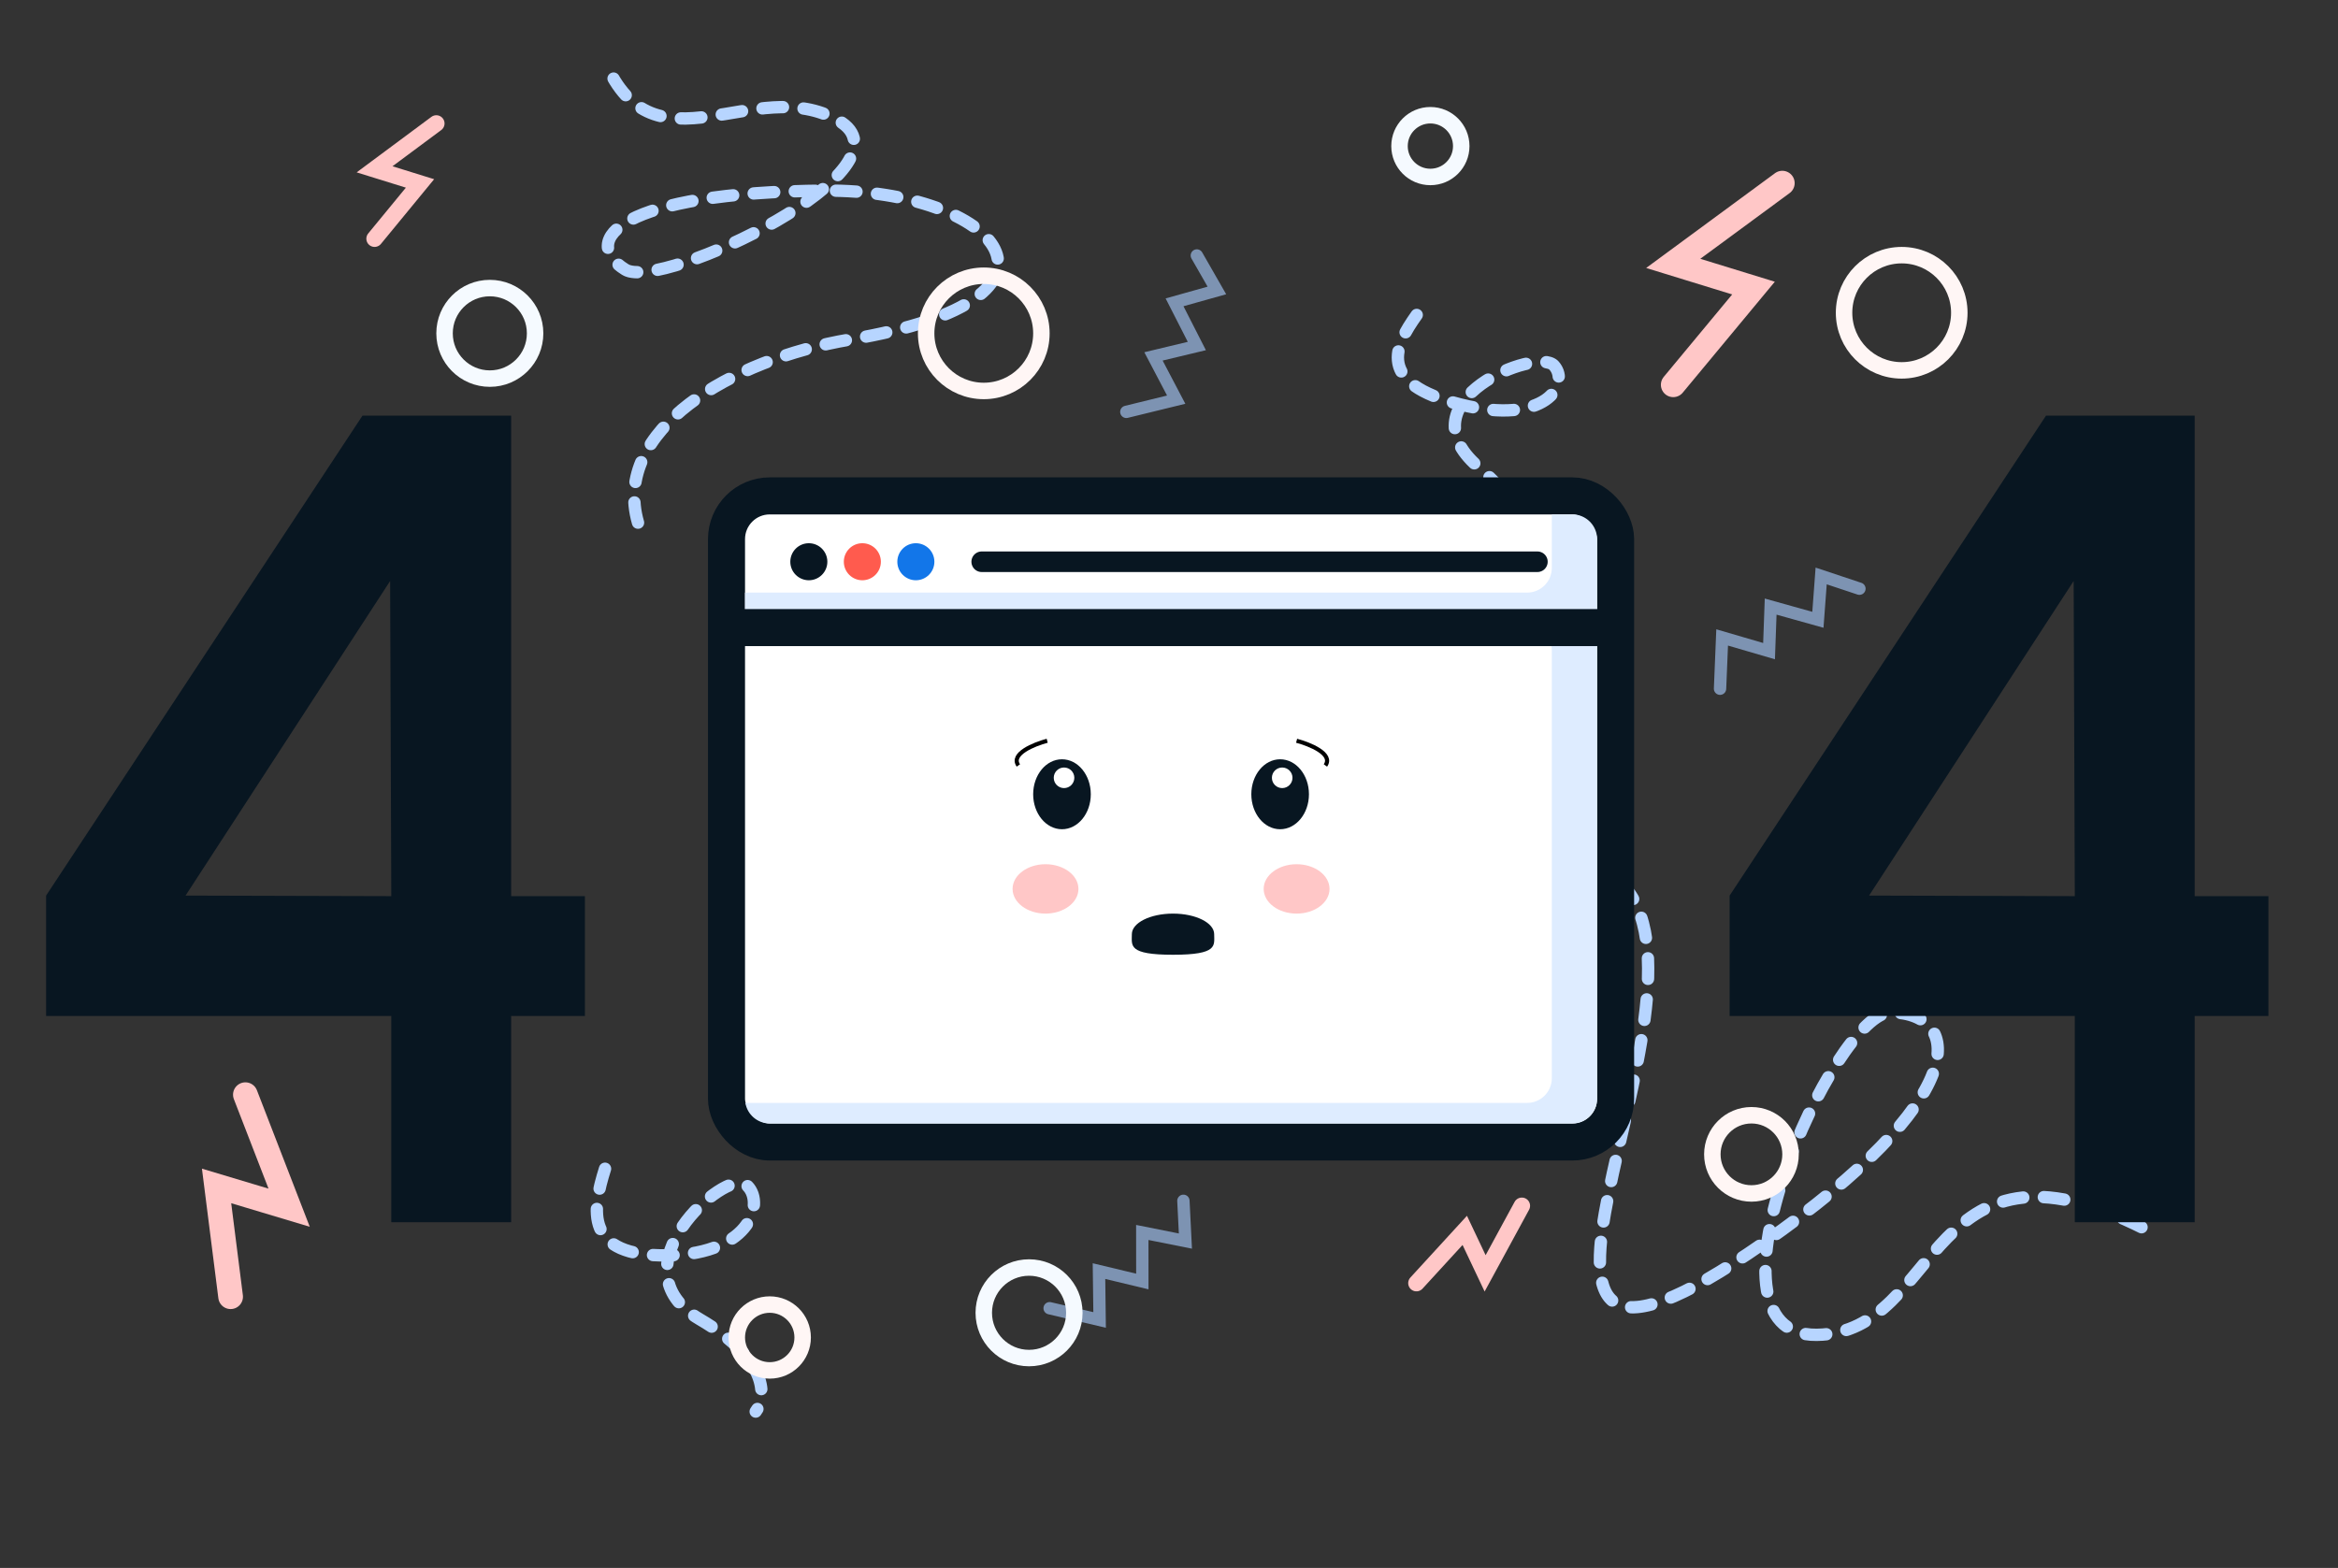 <svg width="568" height="381" viewBox="0 0 568 381" fill="none" xmlns="http://www.w3.org/2000/svg">
<rect x="0" y="0" width="568" height="381" fill="#333333" stroke="none"/>
<path d="M393.699 214.508C422.084 241.775 345.979 359.489 428.418 302.077C478.535 267.175 477.489 246.412 459.432 245.965C445.644 245.624 410.198 324.71 441.348 324.356C472.499 324.001 467.365 269.781 523.734 299.989" stroke="#B7D5FF" stroke-width="3" stroke-linecap="round" stroke-dasharray="5 5"/>
<path d="M287.499 291.789L287.986 301.574L277.511 299.481L277.522 311.397L266.991 308.869L267.141 320.74L255 317.89" stroke="#7D93B2" stroke-width="3" stroke-linecap="round"/>
<path d="M451.734 143.048L442.438 139.954L441.645 150.606L430.168 147.399L429.778 158.222L418.383 154.893L417.871 167.353" stroke="#7D93B2" stroke-width="3" stroke-linecap="round"/>
<path d="M344.18 76.53C338.803 84.095 334.163 93.097 354.831 98.29C375.498 103.482 381.569 93.309 377.532 88.822C373.494 84.335 340.526 97.273 359.037 113.37C373.846 126.247 370.939 133.705 367.634 135.824" stroke="#B7D5FF" stroke-width="3" stroke-linecap="round" stroke-dasharray="5 5"/>
<path d="M95.06 297V246.88H11.2V217.62L88.06 101H124.18V217.76H142.1V246.88H124.18V297H95.06ZM45.08 217.62L95.06 217.76L94.78 141.18L45.08 217.62Z" fill="#081621"/>
<path d="M504.06 297V246.88H420.2V217.62L497.06 101H533.18V217.76H551.1V246.88H533.18V297H504.06ZM454.08 217.62L504.06 217.76L503.78 141.18L454.08 217.62Z" fill="#081621"/>
<rect x="176.5" y="120.5" width="216" height="157" rx="10.5" fill="white" stroke="#081621" stroke-width="9"/>
<path d="M181 144V152H371C374.314 152 377 154.686 377 158V262C377 265.314 374.314 268 371 268H181.083C181.559 270.838 184.027 273 187 273H382C385.314 273 388 270.314 388 267V131C388 127.686 385.314 125 382 125H377V138C377 141.314 374.314 144 371 144H181Z" fill="#DEECFF"/>
<path fill-rule="evenodd" clip-rule="evenodd" d="M311 201.5C314.866 201.5 318 197.694 318 193C318 188.306 314.866 184.5 311 184.5C307.134 184.5 304 188.306 304 193C304 197.694 307.134 201.5 311 201.5ZM311.5 191.5C312.881 191.5 314 190.381 314 189C314 187.619 312.881 186.5 311.5 186.5C310.119 186.5 309 187.619 309 189C309 190.381 310.119 191.5 311.5 191.5Z" fill="#081621"/>
<path d="M315 180C318.167 180.833 324 183.2 322 186" stroke="black"/>
<path fill-rule="evenodd" clip-rule="evenodd" d="M258 201.5C261.866 201.5 265 197.694 265 193C265 188.306 261.866 184.5 258 184.5C254.134 184.5 251 188.306 251 193C251 197.694 254.134 201.5 258 201.5ZM258.5 191.5C259.881 191.5 261 190.381 261 189C261 187.619 259.881 186.5 258.5 186.5C257.119 186.5 256 187.619 256 189C256 190.381 257.119 191.5 258.5 191.5Z" fill="#081621"/>
<path d="M254.408 180C251.242 180.833 245.408 183.2 247.408 186" stroke="black"/>
<ellipse cx="254" cy="216" rx="8" ry="6" fill="#FFC7C7"/>
<ellipse cx="315" cy="216" rx="8" ry="6" fill="#FFC7C7"/>
<path d="M284.976 232C273.977 232 274.976 229.761 274.976 227C274.976 224.239 279.453 222 284.976 222C290.499 222 294.976 224.239 294.976 227C294.976 229.761 295.976 232 284.976 232Z" fill="#081621"/>
<line x1="176" y1="152.5" x2="392" y2="152.5" stroke="#081621" stroke-width="9"/>
<circle cx="196.5" cy="136.5" r="4.5" fill="#081621"/>
<circle cx="209.5" cy="136.5" r="4.5" fill="#FF5B4E"/>
<circle cx="222.5" cy="136.5" r="4.5" fill="#1276E9"/>
<line x1="238.5" y1="136.5" x2="373.5" y2="136.5" stroke="#081621" stroke-width="5" stroke-linecap="round"/>
<path d="M433 44.5L406.5 64L426 70L406.5 93.5" stroke="#FFC7C7" stroke-width="6" stroke-linecap="round"/>
<path d="M106 30L91 41.143L102.038 44.571L91 58" stroke="#FFC7C7" stroke-width="4" stroke-linecap="round"/>
<path d="M59.615 266L70.243 293.461L52.615 288.177L56.025 315.095" stroke="#FFC7C7" stroke-width="6" stroke-linecap="round"/>
<path d="M146.989 284C143.851 294.006 141.759 305.392 162.328 305.047C182.896 304.702 186.034 291.591 181.153 287.796C176.272 284 148.731 308.152 169.997 320.573C187.01 330.51 186.15 339.665 183.593 343" stroke="#B7D5FF" stroke-width="3" stroke-linecap="round" stroke-dasharray="5 5"/>
<path d="M369.722 293L360.8 309.419L355.853 298.973L344.111 311.79" stroke="#FFC7C7" stroke-width="4" stroke-linecap="round"/>
<path d="M155.001 127C148.514 104.545 177.55 87.363 206.501 82.5C266.904 72.354 241.735 46.019 200.515 46.325C150.497 46.697 140.558 58.495 151.925 65.514C160.605 70.874 223.781 40.728 203.597 29.237C183.412 17.746 159 43 147 15" stroke="#B7D5FF" stroke-width="3" stroke-linecap="round" stroke-dasharray="5 5"/>
<path d="M290.763 62.08L295.634 70.58L285.349 73.464L290.763 84.08L280.23 86.603L285.748 97.115L273.635 100.08" stroke="#7D93B2" stroke-width="3" stroke-linecap="round"/>
<circle cx="239" cy="81" r="14" stroke="#FFF6F5" stroke-width="4"/>
<circle cx="462" cy="76" r="14" stroke="#FFF6F5" stroke-width="4"/>
<circle cx="347.5" cy="35.5" r="7.5" stroke="#F5FAFF" stroke-width="4"/>
<circle cx="119" cy="81" r="11" stroke="#F5FAFF" stroke-width="4"/>
<circle cx="250" cy="319" r="11" stroke="#F5FAFF" stroke-width="4"/>
<circle cx="425.5" cy="280.5" r="9.5" stroke="#FFF6F5" stroke-width="4"/>
<circle cx="187" cy="325" r="8" stroke="#FFF6F5" stroke-width="4"/>
</svg>
